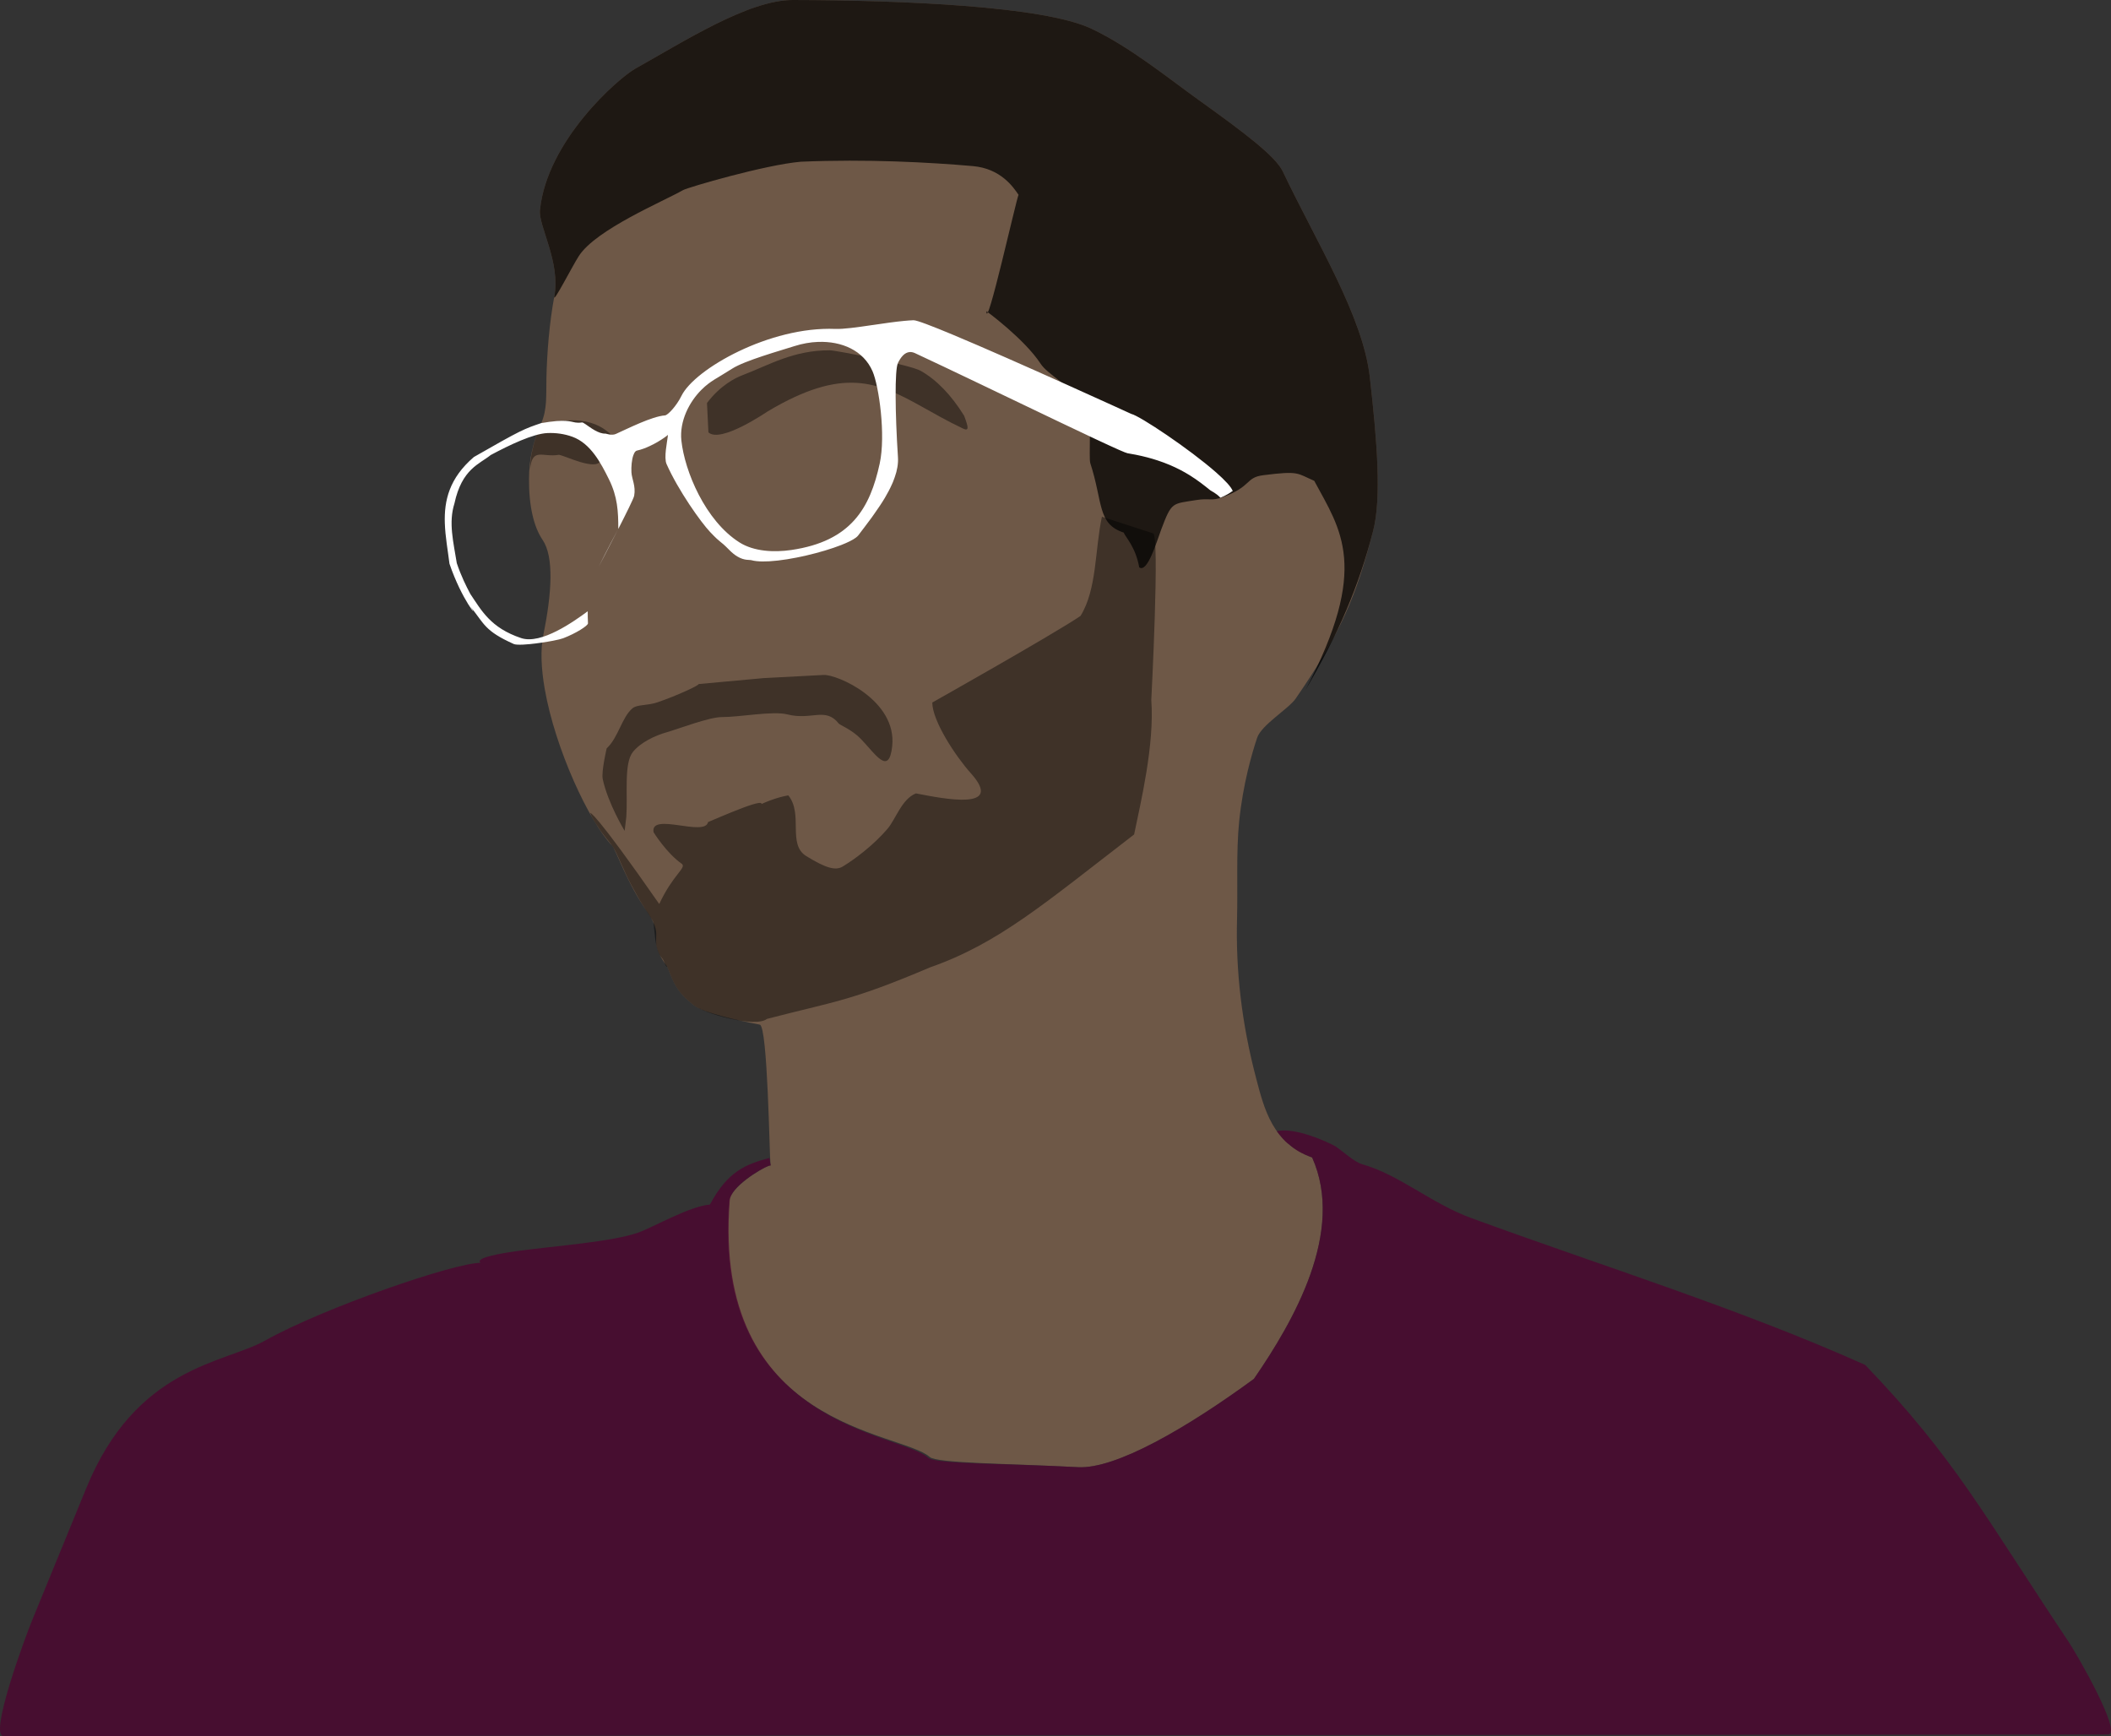 <?xml version="1.0" encoding="UTF-8" standalone="no"?>
<!-- Created with Inkscape (http://www.inkscape.org/) -->

<svg
   xmlns:dc="http://purl.org/dc/elements/1.1/"
   xmlns:cc="http://creativecommons.org/ns#"
   xmlns:rdf="http://www.w3.org/1999/02/22-rdf-syntax-ns#"
   xmlns:svg="http://www.w3.org/2000/svg"
   xmlns="http://www.w3.org/2000/svg"
   xmlns:sodipodi="http://sodipodi.sourceforge.net/DTD/sodipodi-0.dtd"
   xmlns:inkscape="http://www.inkscape.org/namespaces/inkscape"
   version="1.1"
   id="svg815"
   width="331.308"
   height="272.484"
   viewBox="0 0 331.308 272.484"
   sodipodi:docname="Ali_Avatar_V1.svg"
   inkscape:version="0.92.3 (2405546, 2018-03-11)">
  <rect x="0" y="0" width="331.308" height="272.484" fill="#333333" stroke="none"/>
  <defs
     id="defs819" />
  <sodipodi:namedview
     pagecolor="#ffffff"
     bordercolor="#666666"
     borderopacity="1"
     objecttolerance="10"
     gridtolerance="10"
     guidetolerance="10"
     inkscape:pageopacity="0"
     inkscape:pageshadow="2"
     inkscape:window-width="1920"
     inkscape:window-height="986"
     id="namedview817"
     showgrid="false"
     showguides="true"
     inkscape:guide-bbox="true"
     inkscape:zoom="1"
     inkscape:cx="268.31001"
     inkscape:cy="94.572882"
     inkscape:window-x="-11"
     inkscape:window-y="-11"
     inkscape:window-maximized="1"
     inkscape:current-layer="svg815" />
  <path
     sodipodi:nodetypes="ccsssssssssssssssssssssccsssssssc"
     inkscape:connector-curvature="0"
     id="path898"
     d="m 104.757,151.795 c -3.541,-4.83 -0.169,-4.197 -3.091,-8.558 -3.26,-4.569 -4.994,-9.889 -5.623,-10.542 -3.584,-3.725 -8.896,-15.101 -10.549,-24.547 -0.56,-3.198 -0.7,-6.175 -0.212,-8.558 1.332,-6.504 1.669,-12.207 -0.111,-14.829 -1.379,-2.032 -2.17,-5.254 -2.147,-9.567 0.017,-3.154 0.567,-5.597 1.928,-8.791 0.929,-2.178 0.752,-4.2 0.804,-6.948 0.078,-4.082 0.48,-8.893 1.238,-12.919 1.012,-5.378 -2.501,-11.076 -2.251,-13.555 1.1,-10.916 12.305,-20.724 14.997,-22.224 C 107.22,6.588 117.444,-0.016 124.433,6.2901639e-4 141.472,0.041 163.738,0.938 171.292,4.504 c 6.063,2.863 12.124,7.814 16.847,11.197 7.347,5.262 12.064,8.847 13.193,11.22 5.31,11.153 12.566,22.694 13.654,32.263 1.17,10.282 1.838,19.003 0.51,24.16 -2.614,10.154 -5.039,15.993 -12.153,26.309 -1.094,1.587 -5.366,4.12 -6.043,6.143 -0.785,2.345 -2.219,7.202 -2.82,13.125 -0.487,4.798 -0.207,10.369 -0.334,15.29 -0.209,8.127 0.707,16.345 3.009,25.075 1.254,4.755 2.564,10.143 8.779,12.384 5.202,11.659 -2.907,25.688 -9.14,34.749 -10.551,7.724 -21.688,14.181 -27.604,13.858 -10.815,-0.59 -22.145,-0.591 -23.284,-1.609 -4.547,-4.063 -34.258,-4.515 -31.48,-40.115 0.173,-2.216 4.994,-5.124 6.177,-5.555 1.644,-0.599 0.622,1.954 0.314,-0.307 -0.157,-1.155 -0.424,-21.635 -1.674,-21.872 -3.054,-0.58 -8.828,-1.827 -10.37,-3.055 -2.742,-2.183 -3.084,-3.374 -4.115,-5.969 z"
     style="opacity:1;fill:#ae805c;fill-opacity:0.477;stroke:none;stroke-width:32.835;stroke-linecap:round;stroke-linejoin:round;stroke-miterlimit:4;stroke-dasharray:none;stroke-opacity:1;paint-order:fill markers stroke" />
  <path
     sodipodi:nodetypes="ccsssscscsscsccsssscccsccsc"
     inkscape:connector-curvature="0"
     id="path900"
     d="M 124.433,2.9016393e-5 C 117.444,-0.016 107.221,6.589 99.741,10.756 c -2.692,1.5 -13.898,11.306 -14.998,22.223 -0.25,2.479 3.264,8.179 2.252,13.557 -0.237,1.259 2.809,-4.75 3.858,-6.366 2.707,-4.17 13.177,-8.526 16.352,-10.333 0.762,-0.434 12.904,-3.977 18.475,-4.455 10.376,-0.446 20.237,0.097 26.997,0.685 4.382,0.381 6.354,3.296 7.177,4.509 -0.331,0.586 -5.041,21.716 -5.041,18.266 0,-0.01 5.971,4.37 8.499,8.238 1.082,1.656 4.331,3.239 7.216,6.621 0.885,1.627 0.309,8.144 0.588,8.997 2.007,6.152 1.077,9.538 5.243,10.89 0.249,0.693 1.859,2.212 2.436,5.455 1.294,0.944 2.74,-4.047 3.469,-5.987 1.635,-4.354 1.723,-3.956 5.408,-4.562 2.202,-0.362 2.386,0.201 4.202,-0.461 4.651,-1.695 3.539,-3.09 6.399,-3.451 5.698,-0.721 5.235,-0.298 7.988,0.881 4.147,7.724 8.795,13.528 -1.364,32.807 5.141,-8.711 8.368,-16.257 10.6,-24.926 1.328,-5.157 0.658,-13.878 -0.512,-24.16 -1.088,-9.569 -8.342,-21.109 -13.652,-32.262 -1.13,-2.373 -5.846,-5.959 -13.193,-11.221 -4.723,-3.382 -10.784,-8.335 -16.848,-11.197 C 163.738,0.938 141.472,0.04 124.433,2.9016393e-5 Z"
     style="opacity:1;fill:#000000;fill-opacity:0.729;stroke:none;stroke-width:32.835;stroke-linecap:round;stroke-linejoin:round;stroke-miterlimit:4;stroke-dasharray:none;stroke-opacity:1;paint-order:fill markers stroke" />
  <path
     sodipodi:nodetypes="ccccccsssssssccccccscccscsssc"
     inkscape:connector-curvature="0"
     id="path902"
     d="m 123.717,124.836 c -3.838,0.652 -8.458,3.505 -5.736,2.844 4.613,-3.518 -2.152,-0.663 -6.855,1.347 -0.488,2.384 -9.113,-1.607 -8.553,1.59 0,0 2.021,3.296 4.481,4.998 0.629,0.654 -1.457,1.702 -3.59,6.271 -10.351,-14.873 -10.834,-14.294 -10.834,-14.294 0.282,0.899 1.692,2.86 1.758,2.965 0.178,0.282 1.529,1.944 1.798,2.338 0.686,1.001 1.787,3.97 2.834,5.882 0.459,0.838 1.038,1.945 1.643,2.933 0.947,1.544 1.88,2.877 1.901,3.054 0.247,2.008 0.238,4.423 1.323,5.596 0.427,0.462 0.453,1.307 0.868,1.434 1.032,2.595 1.373,3.785 4.115,5.969 1.607,1.332 9.706,3.6 11.495,2.156 10.702,-2.783 13.052,-2.754 25.574,-8.078 10.799,-3.788 17.905,-9.985 32.052,-20.87 1.032,-5.014 3.215,-14.074 2.697,-21.111 0,0 1.365,-26.092 0.273,-26.147 l -8.022,-2.607 c -1.119,5.188 -0.761,11.361 -3.358,15.564 -4.256,2.885 -23.265,13.59 -23.265,13.59 0,2.885 3.673,8.451 6.044,11.093 5.303,5.911 -4.032,4.065 -8.603,3.172 -2.215,0.851 -3.155,4.013 -4.472,5.563 -2.158,2.538 -5.135,4.768 -7.017,5.913 -1.134,0.69 -2.672,0.244 -5.724,-1.632 -3.018,-1.855 -0.428,-6.582 -2.826,-9.535 z"
     style="opacity:1;fill:#000000;fill-opacity:0.431;stroke:none;stroke-width:32.835;stroke-linecap:round;stroke-linejoin:round;stroke-miterlimit:4;stroke-dasharray:none;stroke-opacity:1;paint-order:fill markers stroke" />
  <path
     sodipodi:nodetypes="ccssssssssccssssc"
     inkscape:connector-curvature="0"
     id="path904"
     d="m 109.633,107.365 10.208,-0.935 9.417,-0.495 c 2.111,-0.111 11.56,3.977 10.765,11.203 -0.519,4.72 -2.647,1.17 -4.938,-1.186 -1.425,-1.466 -3.24,-2.131 -3.444,-2.389 -2.091,-2.648 -4.249,-0.468 -8.067,-1.436 -2.289,-0.581 -7.577,0.438 -10.249,0.418 -2.01,-0.015 -6.937,1.891 -8.652,2.373 -1.885,0.53 -4.135,1.603 -5.339,3.096 -1.446,1.794 -0.799,6.677 -1.035,10.165 l -0.265,2.227 c 0,0 -2.626,-4.312 -3.437,-8.125 -0.248,-1.166 0.617,-4.825 0.617,-4.825 1.84,-1.698 2.37,-4.874 4.046,-6.283 0.753,-0.633 2.31,-0.393 3.941,-0.949 3.114,-1.062 6.654,-2.729 6.433,-2.858 z"
     style="opacity:1;fill:#000000;fill-opacity:0.431;stroke:none;stroke-width:11.056;stroke-linecap:round;stroke-linejoin:round;stroke-miterlimit:4;stroke-dasharray:none;stroke-opacity:1;paint-order:fill markers stroke" />
  <path
     sodipodi:nodetypes="ssscsssccs"
     inkscape:connector-curvature="0"
     id="path906"
     d="m 116.46,58.915 c 4.305,-1.65 8.067,-3.952 13.763,-3.933 1.056,0 12.688,2.318 14.266,3.214 2.485,1.412 4.766,3.74 6.827,7.059 0.726,1.916 0.761,2.449 -0.194,1.998 -2.437,-1.15 -4.556,-2.378 -6.549,-3.487 -6.877,-3.827 -12.261,-6.243 -24.068,0.791 -0.222,0.132 -7.412,5.068 -9.322,3.302 l -0.225,-4.606 c 2.135,-2.826 4.516,-3.96 5.502,-4.338 z"
     style="opacity:1;fill:#000000;fill-opacity:0.431;stroke:none;stroke-width:10.072;stroke-linecap:round;stroke-linejoin:round;stroke-miterlimit:4;stroke-dasharray:none;stroke-opacity:1;paint-order:fill markers stroke" />
  <path
     sodipodi:nodetypes="cccscc"
     inkscape:connector-curvature="0"
     id="path908"
     d="m 84.952,66.402 c -1.362,3.194 -1.752,5.558 -1.769,7.361 0.319,-3.658 1.908,-1.928 4.555,-2.383 1.134,0.222 5.643,2.488 6.514,0.993 0.673,-1.155 2.262,-4.121 1.272,-4.489 -3.619,-3.09 -8.362,-1.522 -10.572,-1.483 z"
     style="opacity:1;fill:#000000;fill-opacity:0.431;stroke:none;stroke-width:10.072;stroke-linecap:round;stroke-linejoin:round;stroke-miterlimit:4;stroke-dasharray:none;stroke-opacity:1;paint-order:fill markers stroke" />
  <path
     inkscape:connector-curvature="0"
     id="path910"
     d="m 143.401,50.26 c -0.471,0.018 -0.978,0.056 -1.508,0.105 -1.441,0.136 -3.058,0.373 -4.627,0.604 -0.163,0.024 -0.327,0.045 -0.488,0.068 -1.145,0.168 -2.252,0.328 -3.23,0.439 -0.489,0.056 -0.947,0.099 -1.361,0.125 -0.413,0.026 -0.784,0.037 -1.1,0.024 -1.283,-0.053 -2.589,0.01 -3.898,0.156 -1.309,0.151 -2.621,0.395 -3.912,0.713 -2.583,0.635 -5.086,1.567 -7.332,2.643 -1.123,0.538 -2.181,1.112 -3.154,1.703 -1.945,1.182 -3.546,2.434 -4.625,3.603 -0.27,0.293 -0.507,0.58 -0.709,0.859 -0.203,0.281 -0.369,0.553 -0.498,0.816 -0.389,0.796 -0.927,1.558 -1.422,2.125 -4e-4,4e-4 3e-4,0 0,0 -0.247,0.283 -0.484,0.518 -0.686,0.684 -0.202,0.166 -0.37,0.262 -0.478,0.27 -0.515,0.037 -1.14,0.186 -1.815,0.4 -0.675,0.215 -1.4,0.496 -2.119,0.799 -1.439,0.606 -2.852,1.296 -3.783,1.713 -0.333,0.149 -0.721,0.134 -1.035,0.082 -0.315,-0.051 -0.556,-0.139 -0.596,-0.137 -0.55,0.032 -1.153,-0.214 -1.711,-0.531 -0.558,-0.317 -1.071,-0.705 -1.443,-0.957 -0.248,-0.168 -0.433,-0.276 -0.527,-0.262 -0.452,0.067 -0.754,0.053 -1.035,0.01 -0.421,-0.07 -0.793,-0.212 -1.543,-0.254 -0.75,-0.042 -1.878,0.015 -3.812,0.342 -0.676,0.23 -1.206,0.409 -1.738,0.615 -1.065,0.413 -2.138,0.937 -4.404,2.195 -1.133,0.629 -2.564,1.442 -4.441,2.518 -3.884,3.334 -4.678,6.857 -4.559,10.396 0.072,2.124 0.471,4.255 0.729,6.354 0.244,0.72 0.501,1.397 0.762,2.029 0.52,1.264 1.053,2.344 1.522,3.197 0.468,0.854 0.871,1.481 1.129,1.844 0.387,0.544 0.447,0.492 -0.084,-0.293 0.808,1.005 1.316,1.785 1.877,2.477 0.187,0.231 0.38,0.452 0.592,0.668 0.848,0.863 2.001,1.651 4.301,2.682 0.112,0.05 0.299,0.08 0.543,0.094 0.243,0.014 0.543,0.012 0.881,0 0.338,-0.016 0.715,-0.045 1.111,-0.084 1.191,-0.117 2.566,-0.325 3.633,-0.531 0.711,-0.138 1.286,-0.275 1.578,-0.387 0.505,-0.192 1.002,-0.414 1.463,-0.641 0.461,-0.228 0.887,-0.461 1.248,-0.684 0.361,-0.222 0.659,-0.433 0.865,-0.609 0.103,-0.088 0.182,-0.167 0.236,-0.236 5e-4,-7e-4 -5e-4,0 0,0 0.054,-0.069 0.082,-0.126 0.08,-0.172 -0.03,-0.674 -0.047,-1.338 -0.041,-1.891 -2.122,1.56 -7.28,5.266 -10.453,4.205 -4.791,-1.602 -6.215,-4.323 -7.965,-6.914 -0.671,-1.256 -1.448,-2.827 -2.129,-4.836 -0.532,-3.337 -1.326,-6.379 -0.369,-9.383 1.169,-5.442 3.942,-6.172 5.689,-7.594 2.941,-1.573 6.647,-3.348 8.887,-3.449 1.344,-0.061 2.7,0.132 3.932,0.58 2.855,1.039 4.465,4.095 5.748,6.695 1.343,2.722 1.462,5.032 1.459,7.775 0.613,-1.202 1.211,-2.387 1.668,-3.33 0.01,-0.011 0.01,-0.018 0.014,-0.029 0.038,-0.078 0.056,-0.123 0.092,-0.197 0.174,-0.362 0.336,-0.704 0.451,-0.963 0.144,-0.328 0.247,-0.581 0.266,-0.686 0.069,-0.384 0.081,-0.741 0.059,-1.076 -1e-4,-7e-4 0,0 0,0 -0.023,-0.336 -0.081,-0.648 -0.148,-0.947 -0.135,-0.598 -0.312,-1.137 -0.34,-1.668 -0.046,-0.895 0.052,-1.948 0.289,-2.645 0.095,-0.279 0.212,-0.5 0.351,-0.633 0.07,-0.066 0.144,-0.11 0.225,-0.127 0.692,-0.149 1.373,-0.413 2.002,-0.707 0.453,-0.211 0.882,-0.436 1.252,-0.654 0.001,-5e-4 0.001,0 0,0 0.441,-0.261 0.808,-0.504 1.064,-0.684 0.257,-0.179 0.402,-0.293 0.402,-0.293 0.031,-0.052 0.055,-0.087 0.074,-0.103 0.019,-0.017 0.033,-0.016 0.041,0 0.016,0.031 0.013,0.12 0,0.256 -0.089,0.817 -0.633,3.291 -0.188,4.297 0.461,1.039 1.029,2.134 1.645,3.211 4e-4,8e-4 0,0 0,0 0.308,0.538 0.627,1.073 0.951,1.596 3e-4,5e-4 -3e-4,0 0,0 0.648,1.046 1.313,2.042 1.936,2.922 0.311,0.44 0.612,0.852 0.894,1.225 0.565,0.746 1.056,1.341 1.414,1.717 0.475,0.498 0.793,0.815 1.031,1.037 0.238,0.222 0.393,0.351 0.545,0.471 0.304,0.24 0.585,0.449 1.449,1.326 0.447,0.454 0.859,0.773 1.232,0.998 4e-4,3e-4 0,-2e-4 0,0 1.119,0.673 1.891,0.499 2.221,0.59 0.233,0.064 0.497,0.112 0.787,0.144 0.581,0.065 1.269,0.07 2.027,0.027 3.412,-0.193 8.258,-1.371 11.277,-2.553 1.005,-0.394 1.808,-0.788 2.289,-1.147 9e-4,-6e-4 0,0 0,0 0.16,-0.119 0.283,-0.234 0.367,-0.344 0.656,-0.862 1.391,-1.81 2.121,-2.811 0.15,-0.206 0.296,-0.422 0.445,-0.633 0.574,-0.809 1.14,-1.638 1.643,-2.486 0.426,-0.719 0.806,-1.445 1.125,-2.17 0.037,-0.084 0.078,-0.168 0.113,-0.252 2e-4,-5e-4 -2e-4,0 0,0 0.031,-0.074 0.056,-0.147 0.086,-0.221 0.16,-0.401 0.297,-0.801 0.408,-1.197 0.017,-0.062 0.041,-0.124 0.057,-0.185 1e-4,-7e-4 -2e-4,0 0,0 0.069,-0.265 0.125,-0.527 0.168,-0.789 0.087,-0.523 0.119,-1.039 0.086,-1.541 -0.229,-3.511 -0.357,-6.942 -0.365,-9.627 -0.01,-2.685 0.105,-4.625 0.359,-5.156 0.226,-0.471 0.488,-0.887 0.793,-1.193 0.304,-0.305 0.649,-0.502 1.041,-0.533 0.01,-7e-4 0.018,0 0.027,0 0.123,-0.01 0.25,0 0.383,0.025 0.141,0.028 0.287,0.076 0.439,0.146 2.633,1.225 5.96,2.808 9.49,4.496 8.826,4.22 18.911,9.096 22.527,10.685 4e-4,2e-4 0,-1e-4 0,0 0.722,0.317 1.186,0.504 1.33,0.527 0.446,0.072 0.877,0.151 1.295,0.234 1.253,0.251 2.383,0.552 3.406,0.887 1.365,0.447 2.54,0.954 3.566,1.486 5e-4,3e-4 0,-2e-4 0,0 0.513,0.266 0.988,0.537 1.432,0.811 5e-4,2e-4 0,-3e-4 0,0 1.331,0.82 2.374,1.654 3.264,2.375 0.208,0.168 0.966,0.473 1.617,1.189 0,0 0.978,-0.361 1.84,-1.006 0.037,-0.028 0.062,-0.028 0.084,-0.021 0.014,0 0.024,0.01 0.033,0.016 0,-0.01 0,-0.01 -0.01,-0.018 -0.111,-0.325 -0.416,-0.753 -0.867,-1.252 -0.226,-0.25 -0.488,-0.517 -0.781,-0.799 -0.293,-0.282 -0.616,-0.578 -0.965,-0.885 -4.187,-3.681 -11.978,-8.886 -13.324,-9.19 0,0 -18.133,-8.309 -28.008,-12.432 -3.292,-1.374 -5.665,-2.284 -6.144,-2.266 z m -15.006,3.404 c 3.687,-0.137 7.121,1.322 8.547,4.613 1.003,2.314 2.096,10.008 1.121,14.484 -1.511,6.94 -4.448,12.185 -13.875,13.562 -2.674,0.391 -5.849,0.254 -8.131,-1.19 -5.359,-3.39 -8.608,-11.169 -9.119,-15.998 -0.32,-3.025 1.234,-6.072 3.191,-7.998 1.403,-1.381 2.292,-1.683 4.771,-3.27 1.995,-1.277 7.511,-2.815 9.787,-3.545 1.22,-0.391 2.478,-0.615 3.707,-0.66 z m -31.412,29.447 c -1.556,2.885 -3.019,5.832 -3.019,5.832 0,0 1.547,-2.946 3.019,-5.832 z"
     style="opacity:1;fill:#ffffff;fill-opacity:1;stroke:none;stroke-width:0.378;stroke-linecap:round;stroke-linejoin:round;stroke-miterlimit:4;stroke-dasharray:none;stroke-opacity:1;paint-order:fill markers stroke" />
  <path
     sodipodi:nodetypes="csssscsssscsscccccccscccsc"
     inkscape:connector-curvature="0"
     id="path912"
     d="m 111.425,189.053 c -3.27,0.293 -8.839,3.532 -11.211,4.386 -4.049,1.459 -13.235,2.126 -18.797,2.881 -7.82,1.062 -5.957,1.887 -5.957,1.887 -3.95,-0.091 -24.713,7.063 -33.854,12.199 -6.408,3.6 -20.272,4 -28.109,23.265 l -8.5,20.744 c -0.907,2.214 -6.824,18.07 -4.432,18.068 l 330.262,-0.25 c 2.392,0 -4.855,-12.579 -6.184,-14.568 -13.387,-20.053 -17.773,-28.714 -31.91,-43.436 -19.532,-8.768 -41.123,-15.475 -61.84,-23.058 -6.278,-2.298 -11.225,-6.777 -17.13,-8.452 -1.196,-0.339 -2.791,-1.862 -4.243,-2.849 -1.712,-0.891 -6.356,-2.948 -9.135,-2.33 0.393,0.559 1.307,1.695 1.914,2.063 0.952,0.891 2.169,1.538 3.634,2.066 5.202,11.659 -2.907,25.687 -9.14,34.748 -10.551,7.724 -21.688,14.182 -27.604,13.859 -10.815,-0.59 -22.367,-0.459 -23.506,-1.477 -4.547,-4.063 -33.932,-4.778 -31.155,-40.378 0.173,-2.216 4.89,-4.994 6.073,-5.425 0.144,-0.052 0.26,-0.075 0.365,-0.084 -0.016,-0.081 -0.037,-0.124 -0.051,-0.223 l -0.157,-0.947 c -3.664,0.985 -6.524,2.049 -9.335,7.308 z"
     style="opacity:1;fill:#50002f;fill-opacity:0.721;stroke:#000000;stroke-width:0;stroke-linecap:round;stroke-linejoin:round;stroke-miterlimit:4;stroke-dasharray:none;stroke-opacity:1;paint-order:fill markers stroke" />
</svg>
